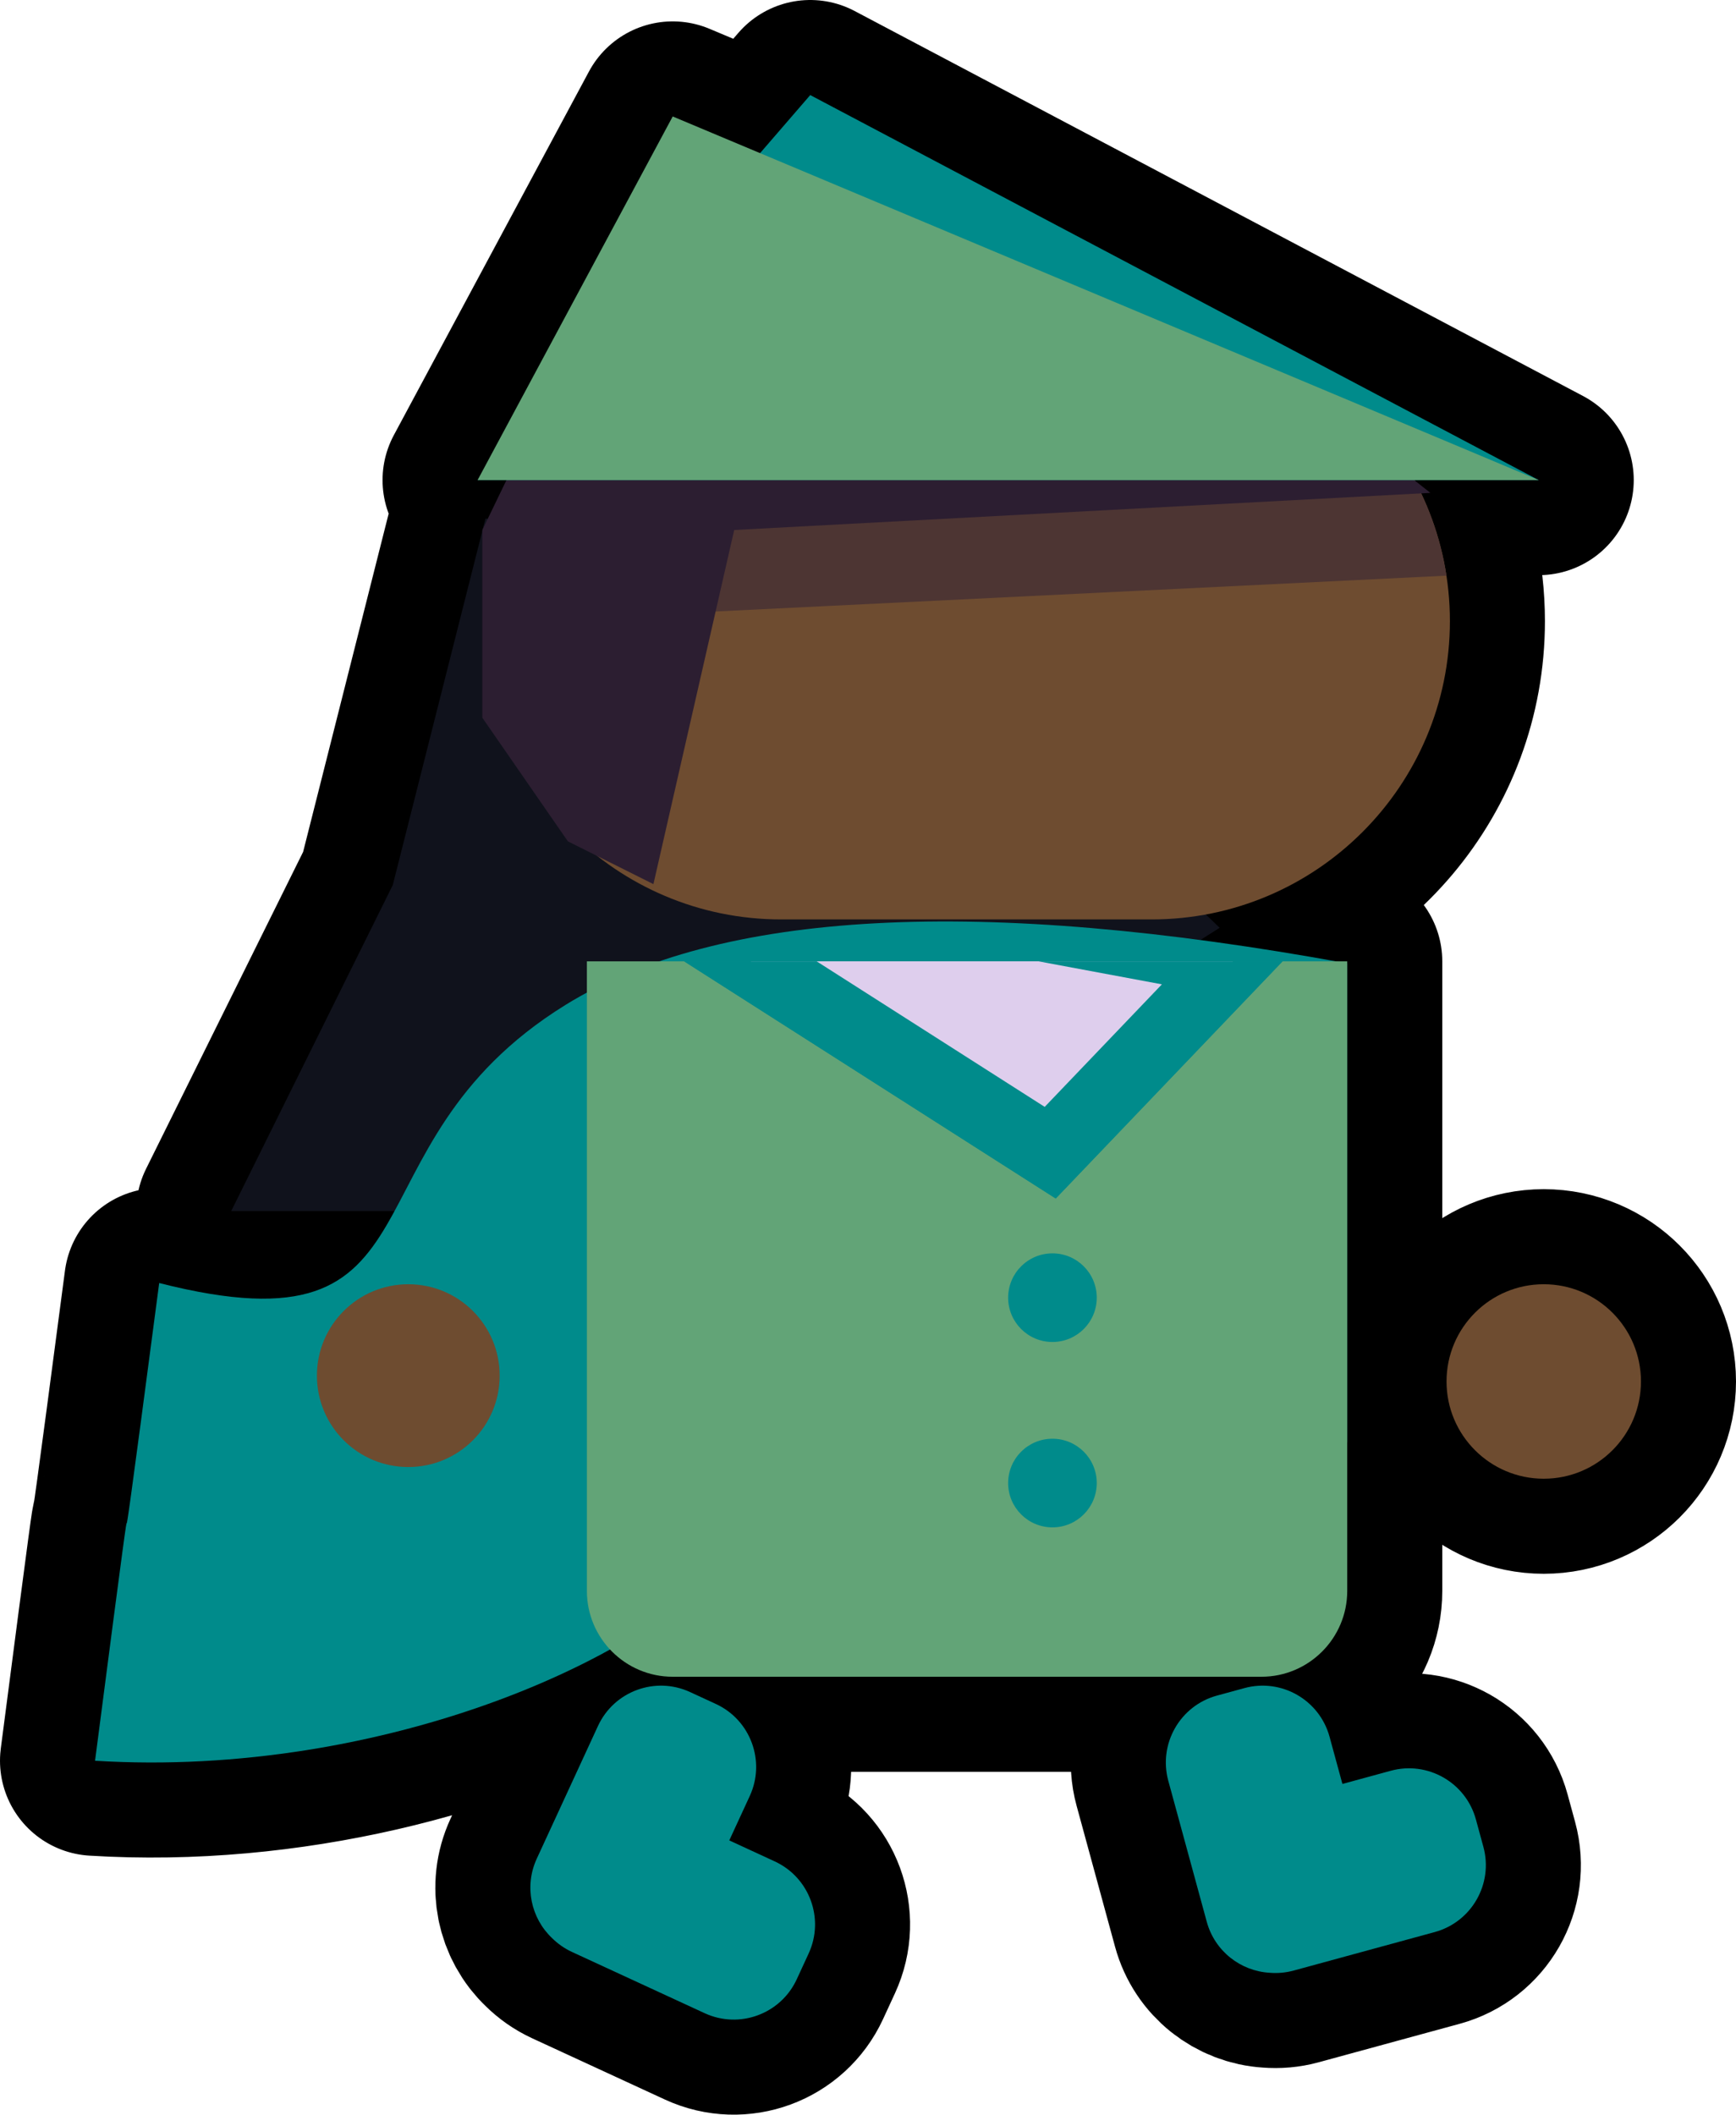 <?xml version="1.0" encoding="UTF-8" standalone="no"?><!-- Generator: Gravit.io --><svg xmlns="http://www.w3.org/2000/svg" xmlns:xlink="http://www.w3.org/1999/xlink" style="isolation:isolate" viewBox="2578.69 1515.121 730.62 889.757" width="730.62" height="889.757"><g><path d=" M 3173.984 1717.121 C 3174.009 1717.167 3174.034 1717.214 3174.059 1717.26 L 3180.69 1722.496 L 3176.811 1722.703 L 3176.811 1722.703 C 3184.56 1739.003 3188.897 1757.234 3188.897 1776.47 L 3188.897 1776.47 C 3188.897 1837.955 3144.586 1889.172 3086.184 1899.903 L 3086.184 1899.903 L 3086.184 1899.903 L 3086.184 1899.903 L 3092 1905.495 L 3083.864 1910.635 L 3083.864 1910.635 Q 3111.345 1914.278 3141.069 1919.621 L 3141.069 1919.621 L 3141.069 1919.621 L 3141.069 1919.621 L 3145.69 1919.621 L 3145.69 1920.46 L 3145.69 1920.46 L 3145.69 2121.96 L 3145.69 2121.96 L 3145.69 2184.501 C 3145.69 2204.436 3129.505 2220.621 3109.57 2220.621 L 2861.81 2220.621 C 2851.412 2220.621 2842.034 2216.218 2835.446 2209.17 C 2780.273 2239.641 2699.629 2260.998 2618.69 2255.96 C 2644.69 2055.71 2619.19 2256.71 2645.69 2054.96 C 2712.439 2071.916 2728.769 2054.101 2744.745 2024.676 L 2676 2024.676 L 2744 1887.495 L 2744 1887.495 L 2781.69 1738.476 L 2781.69 1738.121 L 2781.878 1737.732 L 2782.993 1733.324 L 2783.975 1733.393 L 2791.837 1717.121 L 2791.837 1717.121 L 2779.69 1717.121 L 2779.69 1717.121 L 2779.69 1717.121 L 2861.81 1564.121 L 2898.574 1579.555 L 2919.69 1555.121 L 3226.274 1717.121 L 3173.984 1717.121 Z  M 3143.668 2265.726 L 3138.253 2245.88 C 3134.012 2230.336 3117.948 2221.159 3102.403 2225.4 L 3090.865 2228.549 L 3090.865 2228.549 C 3075.321 2232.79 3066.144 2248.854 3070.385 2264.399 L 3086.572 2323.721 C 3089.952 2336.107 3100.838 2344.45 3112.988 2345.169 C 3116.328 2345.45 3119.773 2345.166 3123.192 2344.233 L 3182.514 2328.047 C 3198.059 2323.805 3207.236 2307.741 3202.994 2292.197 L 3199.846 2280.659 C 3195.605 2265.115 3179.541 2255.938 3163.996 2260.179 L 3143.668 2265.726 L 3143.668 2265.726 L 3143.668 2265.726 L 3143.668 2265.726 L 3143.668 2265.726 L 3143.668 2265.726 L 3143.668 2265.726 L 3143.668 2265.726 L 3143.668 2265.726 L 3143.668 2265.726 L 3143.668 2265.726 L 3143.668 2265.726 Z  M 2885.616 2289.484 L 2894.234 2270.806 C 2900.986 2256.176 2894.588 2238.817 2879.958 2232.065 L 2869.099 2227.055 C 2854.468 2220.304 2837.109 2226.701 2830.358 2241.331 L 2804.595 2297.164 C 2799.215 2308.822 2802.184 2322.213 2811.025 2330.578 C 2813.402 2332.942 2816.222 2334.941 2819.44 2336.426 L 2875.273 2362.189 C 2889.903 2368.94 2907.263 2362.543 2914.014 2347.913 L 2919.024 2337.054 C 2925.776 2322.423 2919.378 2305.064 2904.748 2298.313 L 2885.616 2289.484 L 2885.616 2289.484 L 2885.616 2289.484 L 2885.616 2289.484 L 2885.616 2289.484 L 2885.616 2289.484 L 2885.616 2289.484 L 2885.616 2289.484 L 2885.616 2289.484 L 2885.616 2289.484 L 2885.616 2289.484 L 2885.616 2289.484 L 2885.616 2289.484 Z  M 3187.483 2096.384 C 3187.483 2073.803 3205.816 2055.47 3228.397 2055.47 C 3250.977 2055.47 3269.31 2073.803 3269.31 2096.384 C 3269.31 2118.965 3250.977 2137.297 3228.397 2137.297 C 3205.816 2137.297 3187.483 2118.965 3187.483 2096.384 L 3187.483 2096.384 L 3187.483 2096.384 L 3187.483 2096.384 L 3187.483 2096.384 L 3187.483 2096.384 L 3187.483 2096.384 Z " fill-rule="evenodd" fill="rgb(0,139,139)" vector-effect="non-scaling-stroke" stroke-width="80" stroke="rgb(0,0,0)" stroke-linejoin="round" stroke-linecap="round" stroke-miterlimit="3"/><g><path d=" M 2744 1887.495 L 2782.993 1733.324 L 2923.245 1743.229 L 3092 1905.495 L 2903.367 2024.676 L 2676 2024.676 L 2744 1887.495 Z " fill="rgb(16,18,28)"/><g><path d=" M 3145.69 1920.46 Q 2913.634 1877.96 2816.662 1937.96 C 2719.69 1997.96 2769.69 2086.46 2645.69 2054.96 C 2619.19 2256.71 2644.69 2055.71 2618.69 2255.96 C 2739.19 2263.46 2859.033 2212.46 2895.111 2159.96 Q 2931.19 2107.46 3145.69 2121.96 L 3145.69 1920.46 Z " fill="rgb(0,139,139)"/><g><path d="M 2907.4 1650.97 L 3063.4 1650.97 C 3132.665 1650.97 3188.9 1707.205 3188.9 1776.47 L 3188.9 1776.47 C 3188.9 1845.735 3132.665 1901.97 3063.4 1901.97 L 2907.4 1901.97 C 2838.135 1901.97 2781.9 1845.735 2781.9 1776.47 L 2781.9 1776.47 C 2781.9 1707.205 2838.135 1650.97 2907.4 1650.97 Z" style="stroke:none;fill:#6E4C30;stroke-miterlimit:10;"/><clipPath id="_clipPath_ZyZC2svt4p015NDVIQU4ntHblW2c71"><path d="M 2907.4 1650.97 L 3063.4 1650.97 C 3132.665 1650.97 3188.9 1707.205 3188.9 1776.47 L 3188.9 1776.47 C 3188.9 1845.735 3132.665 1901.97 3063.4 1901.97 L 2907.4 1901.97 C 2838.135 1901.97 2781.9 1845.735 2781.9 1776.47 L 2781.9 1776.47 C 2781.9 1707.205 2838.135 1650.97 2907.4 1650.97 Z" style="stroke:none;fill:#6E4C30;stroke-miterlimit:10;"/></clipPath><g clip-path="url(#_clipPath_ZyZC2svt4p015NDVIQU4ntHblW2c71)"><path d=" M 2784.678 1724.064 L 3189.517 1704.224 L 3192.108 1757.103 L 2928.237 1770.035 L 2857.754 1773.489 L 2787.27 1776.943 L 2784.678 1724.064 Z " fill="rgb(77,53,51)"/></g><circle vector-effect="non-scaling-stroke" cx="2750.526" cy="2093.927" r="38.457" fill="rgb(110,76,48)"/><circle vector-effect="non-scaling-stroke" cx="3228.397" cy="2096.384" r="40.914" fill="rgb(110,76,48)"/></g><path d=" M 3109.57 1919.621 L 3109.57 1919.621 L 2861.81 1919.621 L 2861.81 1919.621 L 2825.69 1919.621 L 2825.69 1955.741 L 2825.69 1980.121 L 2825.69 2184.501 C 2825.69 2204.436 2841.875 2220.621 2861.81 2220.621 L 3109.57 2220.621 C 3129.505 2220.621 3145.69 2204.436 3145.69 2184.501 L 3145.69 1980.121 L 3145.69 1955.741 L 3145.69 1955.741 L 3145.69 1919.621 L 3109.57 1919.621 Z " fill="rgb(98,164,119)"/><clipPath id="_clipPath_YMVHwNXmXqcEJqLQR5q9alS6jY6nBvj9"><path d=" M 3109.57 1919.621 L 3109.57 1919.621 L 2861.81 1919.621 L 2861.81 1919.621 L 2825.69 1919.621 L 2825.69 1955.741 L 2825.69 1980.121 L 2825.69 2184.501 C 2825.69 2204.436 2841.875 2220.621 2861.81 2220.621 L 3109.57 2220.621 C 3129.505 2220.621 3145.69 2204.436 3145.69 2184.501 L 3145.69 1980.121 L 3145.69 1955.741 L 3145.69 1955.741 L 3145.69 1919.621 L 3109.57 1919.621 Z " fill="rgb(98,164,119)"/></clipPath><g clip-path="url(#_clipPath_YMVHwNXmXqcEJqLQR5q9alS6jY6nBvj9)"><mask id="_mask_jMJOXdvMPUUEZDhvLwWxsoPp0qCJMdJ7" x="-200" y="-200" width="400%" height="400%"><rect x="-200%" y="-200%" width="400%" height="400%" style="fill:white;"/><path d=" M 2810.69 1866.121 L 3020.69 2000.121 L 3097.69 1919.621 L 2810.69 1866.121 Z " fill="black" stroke="none"/></mask><path d=" M 2810.69 1866.121 L 3020.69 2000.121 L 3097.69 1919.621 L 2810.69 1866.121 Z " fill="rgb(222,206,237)"/><path d=" M 2810.69 1866.121 L 3020.69 2000.121 L 3097.69 1919.621 L 2810.69 1866.121 Z " fill="rgb(222,206,237)" mask="url(#_mask_jMJOXdvMPUUEZDhvLwWxsoPp0qCJMdJ7)" vector-effect="non-scaling-stroke" stroke-width="30" stroke="rgb(0,139,139)" stroke-linejoin="miter" stroke-linecap="square" stroke-miterlimit="3"/><path d=" M 3097.69 1919.621 L 3020.69 2000.121 L 2810.69 1866.121 L 3097.69 1919.621 Z  M 3127.69 1909.96 L 3023.01 2019.4 L 2737.51 1837.22 L 3127.69 1909.96 Z " fill-rule="evenodd" fill="rgb(0,139,139)"/></g><path d=" M 2885.616 2289.484 L 2894.234 2270.806 C 2900.986 2256.176 2894.588 2238.817 2879.958 2232.065 L 2869.099 2227.055 C 2854.468 2220.304 2837.109 2226.701 2830.358 2241.331 L 2804.595 2297.164 C 2799.215 2308.822 2802.184 2322.213 2811.025 2330.578 C 2813.402 2332.942 2816.222 2334.941 2819.44 2336.426 L 2875.273 2362.189 C 2889.903 2368.94 2907.263 2362.543 2914.014 2347.913 L 2919.024 2337.054 C 2925.776 2322.423 2919.378 2305.064 2904.748 2298.313 L 2885.616 2289.484 Z " fill-rule="evenodd" fill="rgb(0,139,139)"/><path d=" M 3143.668 2265.726 L 3138.253 2245.88 C 3134.012 2230.336 3117.948 2221.159 3102.403 2225.4 L 3090.865 2228.549 C 3075.321 2232.79 3066.144 2248.854 3070.385 2264.399 L 3086.572 2323.721 C 3089.952 2336.107 3100.838 2344.45 3112.988 2345.169 C 3116.328 2345.45 3119.773 2345.166 3123.192 2344.233 L 3182.514 2328.047 C 3198.059 2323.805 3207.236 2307.741 3202.994 2292.197 L 3199.846 2280.659 C 3195.605 2265.115 3179.541 2255.938 3163.996 2260.179 L 3143.668 2265.726 Z " fill-rule="evenodd" fill="rgb(0,139,139)"/><circle vector-effect="non-scaling-stroke" cx="3021.628" cy="2061.121" r="18.646" fill="rgb(0,139,139)"/><circle vector-effect="non-scaling-stroke" cx="3021.628" cy="2139.121" r="18.646" fill="rgb(0,139,139)"/><path d=" M 2853.69 1887.121 L 2887.69 1738.121 L 3180.69 1722.496 L 3139.69 1690.121 L 2853.69 1589.121 L 2781.69 1738.121 L 2781.69 1817.121 L 2817.69 1869.121 L 2853.69 1887.121 Z " fill="rgb(44,30,49)"/><path d=" M 2779.69 1717.121 L 2919.69 1555.121 L 3226.274 1717.121 L 2779.69 1717.121 Z " fill="rgb(0,139,139)"/><path d=" M 2779.69 1717.121 L 3226.274 1717.121 L 2861.81 1564.121 L 2779.69 1717.121 Z " fill="rgb(98,164,119)"/></g></g></g></svg>